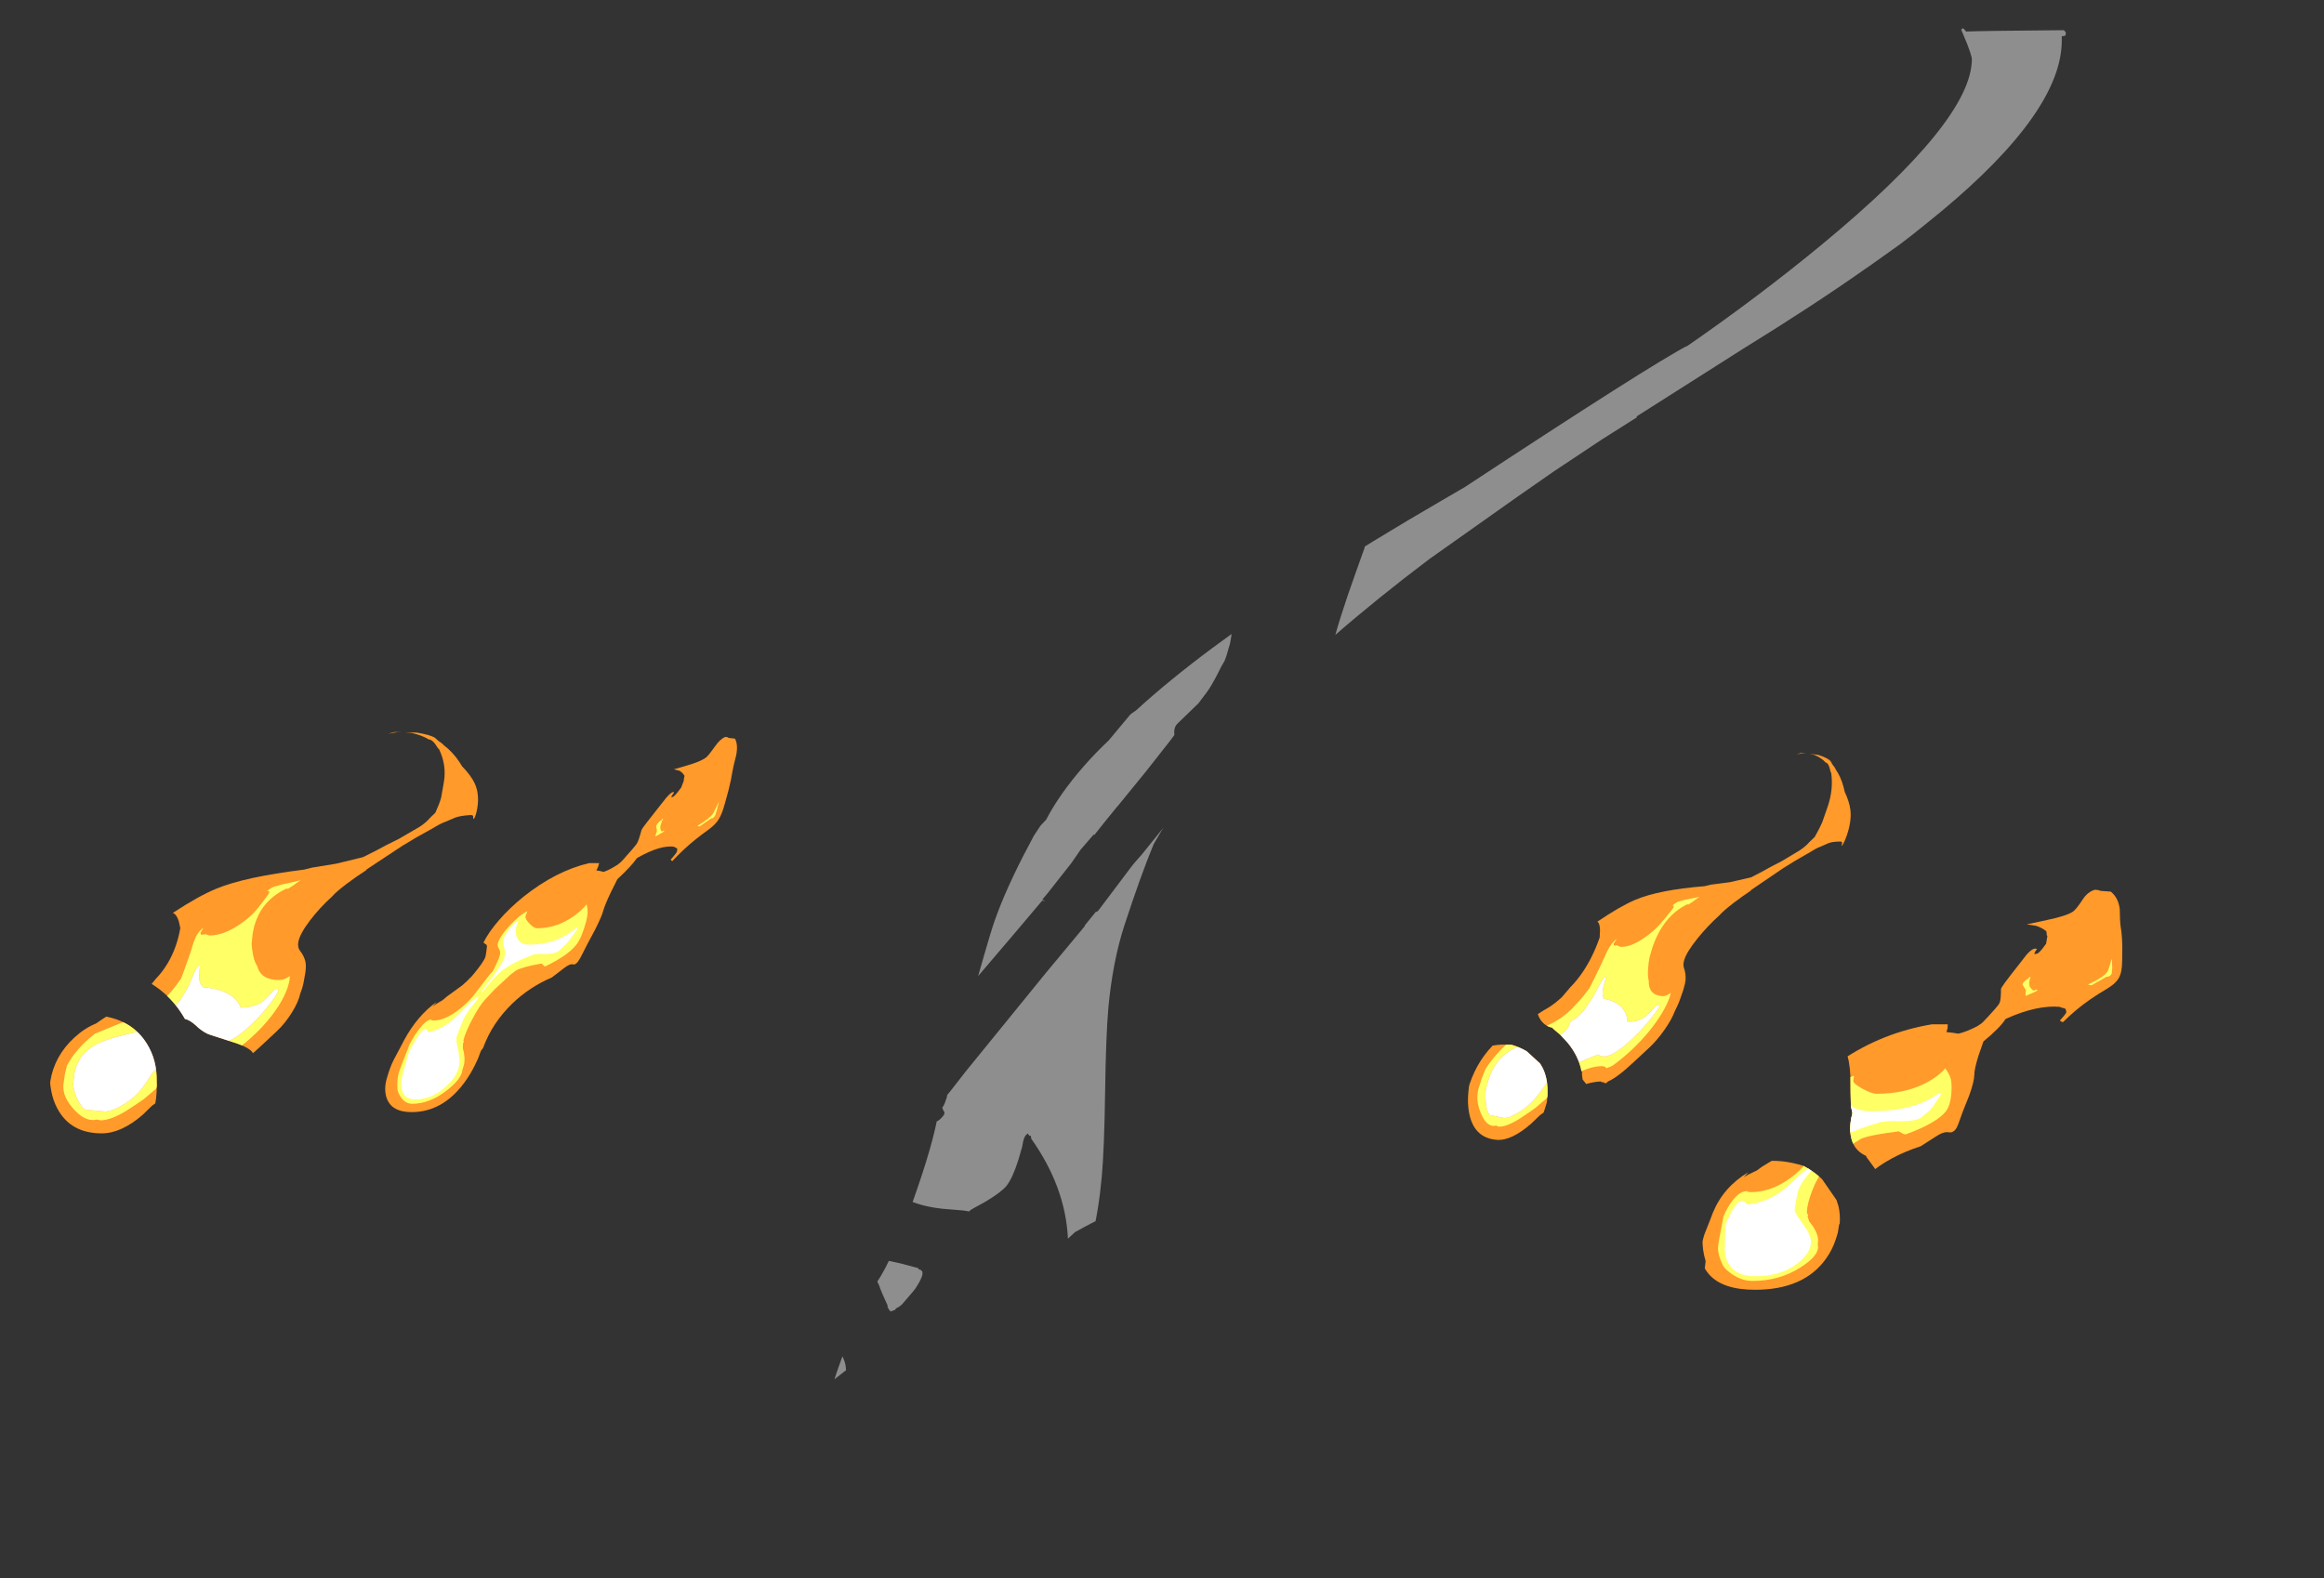 <?xml version="1.0" encoding="UTF-8" standalone="no"?>
<svg xmlns:ffdec="https://www.free-decompiler.com/flash" xmlns:xlink="http://www.w3.org/1999/xlink" ffdec:objectType="frame" height="588.2px" width="865.9px" xmlns="http://www.w3.org/2000/svg">
  <rect width="100%" height="100%" fill="#333333" stroke="none"/>
  <g transform="matrix(1.0, 0.0, 0.0, 1.0, 327.95, 759.2)">
    <clipPath id="clipPath0" transform="matrix(1.0, 0.0, 0.0, 1.0, 0.0, 0.0)">
      <path d="M137.7 -536.6 L137.6 -536.55 136.95 -536.55 136.25 -536.3 Q132.65 -535.4 130.85 -533.15 L130.8 -533.05 130.9 -531.9 131.1 -530.6 Q131.6 -525.25 130.3 -519.2 L129.0 -514.75 128.3 -512.85 Q127.2 -511.15 126.05 -508.7 123.45 -503.55 121.65 -501.15 L118.6 -497.1 110.65 -489.4 Q109.3 -487.95 109.6 -485.25 L108.6 -483.9 107.8 -482.85 99.75 -472.6 98.55 -471.1 88.4 -458.65 88.35 -458.65 83.2 -452.3 79.8 -448.0 79.6 -448.2 79.05 -447.6 74.65 -442.5 73.0 -440.1 71.2 -437.5 62.35 -426.25 60.45 -424.0 61.25 -423.35 61.15 -423.25 60.45 -423.65 51.25 -412.75 39.5 -398.95 33.55 -392.0 30.85 -388.75 28.4 -385.65 26.4 -383.0 19.3 -373.45 16.95 -370.65 11.4 -364.05 9.85 -362.3 9.05 -361.75 8.3 -361.3 6.25 -359.9 6.15 -359.95 5.75 -359.7 Q5.5 -360.0 5.5 -359.35 L4.8 -359.4 Q3.45 -360.0 2.65 -359.0 1.2 -357.25 1.15 -356.1 L-7.6 -345.35 Q-12.45 -339.4 -16.95 -336.2 L-17.6 -335.65 Q-20.6 -335.6 -21.45 -336.3 -25.1 -339.1 -27.55 -344.35 -27.4 -345.0 -27.5 -346.2 -27.3 -347.6 -27.2 -351.2 L-27.05 -353.0 Q-27.35 -354.85 -26.8 -358.35 -26.15 -363.35 -25.6 -364.1 L-25.55 -364.15 -25.4 -364.65 Q-24.9 -366.25 -23.9 -367.45 L-23.35 -368.05 -22.5 -369.45 -19.3 -374.1 -17.2 -376.4 -17.0 -376.55 -16.5 -377.55 -13.9 -380.8 -10.7 -384.25 -10.45 -384.45 -11.2 -384.65 Q-11.05 -385.4 -12.25 -385.05 L-15.4 -385.95 -16.0 -386.1 -16.0 -386.05 -16.2 -385.9 -16.15 -385.9 -16.25 -385.8 -16.45 -385.85 Q-25.85 -388.15 -34.7 -387.85 L-38.0 -388.05 -47.25 -386.75 Q-70.35 -382.8 -86.6 -368.25 -110.95 -346.45 -106.05 -308.2 L-106.2 -308.2 -105.75 -306.1 -105.4 -303.6 -105.25 -302.4 Q-104.5 -299.0 -103.8 -297.65 -102.9 -295.85 -102.45 -293.35 L-102.35 -292.75 -101.85 -292.65 -99.75 -287.15 -99.85 -286.8 -97.85 -282.6 -97.8 -282.55 -97.7 -282.35 -97.35 -281.45 -97.3 -281.5 -96.85 -280.75 Q-97.1 -280.25 -96.3 -281.15 L-96.25 -281.1 -95.7 -282.55 -88.4 -289.75 -82.45 -295.5 -81.85 -296.2 Q-80.1 -297.05 -77.75 -298.45 L-72.85 -300.9 -71.8 -301.3 -71.15 -301.55 -70.25 -301.35 -70.2 -301.3 -67.45 -300.8 -65.65 -301.0 -65.55 -300.95 -62.6 -300.5 -58.05 -298.85 Q-54.2 -297.35 -51.25 -296.55 L-50.95 -296.3 -50.25 -296.05 -50.0 -295.5 Q-49.9 -295.3 -49.95 -295.0 L-49.9 -294.6 -49.6 -294.15 -49.25 -293.95 -52.15 -287.3 Q-55.2 -279.9 -59.25 -275.0 -62.2 -271.35 -70.25 -269.6 L-73.55 -268.95 -73.5 -269.3 -76.15 -268.5 -78.6 -268.1 -84.15 -250.5 Q-90.8 -229.15 -93.85 -221.5 L-92.65 -220.15 Q-86.1 -224.55 -67.05 -234.15 -54.8 -240.35 -51.0 -242.45 L-50.95 -245.25 -50.75 -248.25 -51.0 -248.2 -51.0 -251.8 Q-50.55 -260.75 -47.45 -264.4 -43.35 -269.45 -36.8 -273.8 L-31.9 -277.15 -31.45 -277.1 -31.15 -277.15 -30.1 -277.95 Q-28.85 -278.7 -27.85 -278.6 -24.15 -275.55 -19.1 -264.7 L-18.3 -263.2 Q-15.5 -258.05 -14.65 -254.7 -12.9 -251.9 -12.75 -249.0 L-12.75 -248.5 -14.1 -247.45 Q-40.7 -226.4 -47.0 -222.95 L-48.4 -222.15 -50.75 -219.85 Q-56.1 -214.8 -63.15 -209.85 L-66.2 -208.05 -69.4 -207.0 -70.55 -206.7 -73.85 -204.75 Q-83.7 -199.15 -85.55 -199.1 -86.05 -199.05 -87.05 -199.95 -88.15 -201.0 -90.15 -200.85 -91.35 -200.8 -117.25 -188.1 L-138.6 -177.35 -144.85 -174.05 -146.45 -173.1 -146.95 -173.15 -146.4 -174.1 -146.2 -174.7 Q-147.2 -174.1 -148.55 -173.7 L-149.15 -172.8 -150.8 -172.5 -151.85 -172.2 -151.1 -172.9 -150.7 -173.2 -153.3 -172.95 -154.4 -171.2 -154.8 -171.0 -264.25 -171.0 -264.95 -176.75 -267.7 -203.95 -268.3 -210.0 Q-271.55 -222.2 -275.0 -246.35 -278.45 -270.5 -280.5 -291.8 L-280.6 -295.8 -280.85 -297.1 Q-281.95 -299.5 -282.65 -302.45 -283.25 -305.2 -283.7 -309.55 L-284.55 -312.7 -284.3 -312.75 -285.4 -316.1 -286.15 -318.85 -286.4 -319.8 -287.15 -320.75 -288.6 -324.05 Q-291.15 -329.35 -294.45 -331.75 L-296.2 -333.45 Q-298.0 -335.0 -299.8 -336.05 L-299.95 -336.0 -304.85 -339.45 -306.2 -340.9 Q-309.25 -342.6 -311.3 -347.35 L-312.1 -349.55 -312.35 -349.85 Q-313.25 -352.15 -313.85 -354.85 L-314.05 -358.15 Q-314.35 -365.8 -311.55 -370.85 L-311.25 -371.4 -311.15 -371.5 -311.1 -371.6 -310.75 -372.1 -310.45 -372.6 -310.3 -372.75 -303.85 -378.15 -303.3 -378.45 Q-300.3 -380.0 -296.45 -380.9 -281.3 -381.3 -274.3 -371.8 -269.9 -365.8 -269.6 -358.1 -269.35 -351.25 -270.1 -347.95 -270.95 -344.4 -273.15 -340.85 L-273.45 -338.9 -274.25 -332.4 -274.8 -327.55 -274.55 -325.35 Q-271.9 -327.25 -269.0 -327.15 L-266.75 -328.9 -266.05 -329.5 Q-260.4 -334.05 -257.55 -338.95 -255.95 -342.55 -254.75 -346.6 L-254.55 -347.95 -254.0 -347.75 Q-251.6 -350.6 -242.3 -358.55 L-233.5 -365.95 -233.5 -366.05 Q-233.75 -368.2 -239.8 -370.35 L-249.7 -373.55 Q-251.45 -374.05 -254.0 -376.1 L-254.95 -377.0 Q-257.3 -379.1 -259.05 -379.45 -262.05 -384.75 -266.45 -388.75 -273.35 -394.95 -282.25 -396.7 -285.65 -400.8 -290.4 -408.05 L-297.35 -418.4 -299.95 -422.15 Q-302.1 -419.45 -303.8 -414.2 L-306.3 -405.55 Q-306.7 -404.3 -307.7 -402.5 -307.7 -399.6 -308.45 -397.0 -310.35 -390.6 -316.05 -389.8 L-316.25 -389.45 -319.75 -386.75 Q-325.15 -382.1 -327.95 -376.7 L-327.95 -758.25 537.95 -758.25 537.95 -171.0 292.1 -171.0 Q295.15 -178.65 299.7 -188.05 304.2 -197.45 308.4 -205.2 L308.6 -206.15 308.7 -206.95 Q317.95 -226.35 319.6 -231.6 L319.7 -231.9 Q323.45 -240.8 325.2 -243.65 L326.25 -245.15 326.8 -247.2 Q327.95 -250.75 333.0 -254.6 337.7 -258.3 343.3 -260.3 L346.1 -261.25 347.05 -261.95 Q353.6 -264.05 358.95 -268.4 L359.4 -268.2 362.5 -268.55 Q365.75 -270.55 369.35 -271.5 L374.25 -272.15 376.7 -272.55 378.8 -272.5 384.25 -273.95 386.45 -274.4 386.45 -274.6 386.8 -274.7 386.15 -275.8 Q384.75 -281.05 381.25 -288.4 377.65 -295.75 376.2 -299.1 L376.6 -302.1 377.05 -302.85 376.7 -302.95 Q377.45 -313.55 370.35 -324.05 L367.45 -328.0 367.35 -328.4 Q361.55 -330.95 361.4 -338.25 361.4 -341.25 362.25 -344.3 361.7 -346.5 361.65 -347.95 361.5 -351.0 361.5 -357.85 361.25 -363.9 359.8 -367.4 L355.95 -364.2 345.55 -355.3 Q338.4 -348.95 333.6 -345.6 323.6 -346.4 314.5 -341.85 308.7 -338.9 303.95 -334.15 301.95 -334.3 298.9 -332.75 L297.6 -332.1 Q294.3 -330.65 292.3 -330.65 L280.9 -330.15 Q273.85 -329.65 272.95 -327.45 L272.9 -327.35 280.1 -316.95 Q287.6 -305.75 289.3 -302.05 L289.95 -302.1 289.75 -300.65 Q289.85 -296.0 290.5 -291.7 292.05 -285.65 296.75 -279.15 L297.3 -278.35 299.15 -275.85 Q302.25 -275.1 304.5 -272.35 L305.4 -274.55 306.6 -282.0 306.65 -282.55 307.3 -287.0 307.55 -289.15 Q306.25 -293.55 306.4 -297.55 306.6 -301.25 308.85 -308.45 311.4 -316.5 317.85 -321.6 328.05 -329.6 344.0 -324.7 347.8 -322.65 350.55 -320.1 L351.0 -319.65 356.25 -312.05 356.35 -311.85 356.55 -311.2 356.75 -310.55 356.8 -310.45 356.85 -310.3 357.05 -309.65 Q358.5 -303.45 356.0 -295.45 L354.75 -292.05 Q353.35 -289.35 351.75 -287.2 L351.35 -286.9 349.85 -284.85 Q346.3 -280.4 342.55 -279.5 341.75 -278.85 340.75 -278.35 339.05 -277.5 334.55 -276.15 L334.4 -276.2 Q331.8 -275.6 329.1 -274.15 L328.3 -273.75 327.45 -273.25 Q323.25 -271.65 319.0 -266.8 L316.5 -263.75 315.45 -262.95 314.9 -262.0 313.3 -259.35 311.1 -256.1 311.4 -256.0 309.6 -252.9 306.35 -245.65 Q304.8 -242.75 302.9 -240.55 L302.25 -239.25 301.0 -235.05 Q292.55 -213.1 281.8 -188.5 L273.9 -171.0 216.85 -171.0 216.95 -171.65 217.35 -174.35 217.75 -176.95 217.7 -177.25 Q217.05 -180.3 217.2 -182.85 217.65 -192.05 221.35 -213.75 L226.15 -241.65 226.3 -243.1 226.65 -245.35 Q227.1 -253.6 229.5 -266.15 230.85 -273.5 232.4 -279.7 L232.3 -280.35 232.25 -280.95 Q235.05 -296.1 235.3 -300.15 L235.3 -300.35 Q236.25 -307.25 236.95 -309.55 L237.4 -310.75 237.35 -312.3 Q237.55 -315.0 240.3 -318.55 242.8 -321.9 246.25 -324.2 L247.95 -325.3 248.5 -325.95 Q252.55 -328.5 255.45 -332.4 L255.8 -332.4 Q255.85 -332.4 257.8 -333.15 259.65 -335.05 261.95 -336.3 L265.2 -337.55 266.75 -338.2 268.15 -338.5 Q269.15 -338.9 271.6 -340.45 L273.05 -341.1 273.0 -341.25 273.25 -341.35 272.6 -342.05 Q270.7 -345.5 267.05 -350.15 L261.7 -356.9 261.45 -359.1 261.6 -359.7 261.35 -359.7 Q260.3 -365.5 256.15 -370.55 L253.3 -373.6 250.6 -375.9 250.5 -376.15 Q246.85 -376.9 245.3 -380.5 L244.7 -382.15 Q244.15 -384.3 244.2 -386.6 243.4 -388.05 243.15 -389.05 L241.3 -396.05 239.65 -400.35 238.4 -402.5 236.35 -399.65 230.9 -391.65 Q227.2 -386.0 224.55 -382.9 217.6 -381.85 212.2 -377.15 208.8 -374.15 206.4 -370.0 205.05 -369.8 203.25 -368.25 L202.45 -367.55 Q200.5 -366.0 199.15 -365.7 L191.45 -363.5 Q186.75 -362.0 186.55 -360.35 L186.5 -360.2 186.55 -360.15 188.0 -358.85 189.0 -357.95 193.25 -354.05 Q200.35 -347.35 202.15 -345.0 L202.6 -345.15 202.7 -344.1 202.8 -343.75 Q203.7 -340.65 204.8 -337.9 L204.9 -337.75 Q205.75 -336.15 207.0 -334.6 208.75 -332.25 211.3 -330.0 L211.85 -329.55 213.5 -328.1 Q215.75 -328.05 217.8 -326.45 L218.0 -328.15 217.45 -334.05 217.15 -336.85 217.1 -337.25 216.85 -338.85 Q215.2 -341.75 214.55 -344.55 214.05 -347.25 214.35 -352.65 214.6 -358.75 218.1 -363.4 223.55 -370.7 235.3 -369.8 238.2 -368.95 240.55 -367.6 L240.95 -367.35 245.85 -362.85 245.95 -362.7 246.2 -362.3 246.45 -361.85 246.5 -361.8 246.55 -361.7 246.8 -361.25 Q248.9 -357.15 248.65 -351.1 L248.4 -348.5 248.25 -347.85 247.2 -344.55 247.0 -344.3 246.3 -342.6 Q244.7 -338.9 242.3 -337.65 L241.35 -336.55 239.15 -334.95 237.5 -334.0 237.4 -334.0 Q235.2 -332.85 233.2 -330.8 230.6 -328.95 228.6 -324.9 L227.4 -322.35 226.85 -321.6 226.7 -320.85 226.05 -318.7 225.15 -316.05 225.35 -316.0 224.7 -313.6 223.8 -307.9 Q223.25 -305.6 222.35 -303.75 L222.15 -302.75 222.0 -299.55 Q220.15 -282.7 217.25 -263.6 214.3 -244.45 211.7 -234.9 L211.2 -230.15 208.8 -208.6 Q206.25 -188.9 204.4 -178.9 L202.65 -171.0 184.6 -171.0 183.85 -171.65 Q182.2 -172.5 181.05 -173.65 L179.0 -175.35 Q178.35 -173.5 178.85 -171.45 L175.95 -173.35 166.65 -184.85 Q162.5 -190.35 159.5 -195.35 L158.35 -198.3 Q156.5 -203.05 154.55 -206.65 152.9 -212.65 152.9 -217.05 152.9 -217.95 153.45 -219.95 L154.0 -222.85 Q154.0 -224.45 150.0 -232.35 L141.25 -249.25 Q128.5 -274.05 128.5 -281.05 128.5 -284.9 124.8 -295.55 L120.1 -307.95 Q119.45 -309.85 118.45 -314.95 L110.25 -317.55 105.55 -314.75 Q100.9 -311.85 92.8 -309.45 85.7 -307.3 72.6 -300.0 L69.95 -297.55 Q69.05 -316.8 56.25 -334.85 56.3 -336.2 55.6 -335.9 L54.95 -336.75 54.25 -336.1 Q53.6 -335.3 53.25 -333.7 L52.9 -331.8 51.5 -326.95 Q49.35 -320.15 47.1 -317.3 L47.0 -317.15 Q45.0 -314.8 39.25 -311.35 33.65 -308.3 33.45 -308.05 L33.2 -307.7 31.0 -308.05 23.2 -308.7 Q18.6 -309.2 15.0 -310.25 9.5 -311.8 6.05 -314.6 5.0 -315.35 4.5 -318.3 L4.65 -318.7 Q6.8 -324.0 11.95 -330.3 L21.05 -341.25 Q22.1 -341.6 23.5 -343.35 24.4 -344.45 23.45 -345.45 L23.45 -345.5 23.2 -346.25 23.15 -346.5 23.4 -346.75 Q24.0 -347.6 24.8 -350.15 L25.0 -351.15 26.4 -352.85 31.85 -359.85 61.9 -396.8 75.25 -412.85 76.35 -414.2 76.15 -414.2 80.5 -419.55 Q80.4 -418.85 81.4 -420.0 L89.05 -430.15 93.45 -436.0 94.65 -437.5 97.45 -440.7 112.7 -459.6 123.75 -472.65 124.3 -473.3 Q127.0 -473.6 128.25 -475.15 L134.15 -484.5 137.5 -488.3 Q139.45 -490.6 143.95 -494.1 L147.65 -497.15 149.25 -498.3 153.45 -500.45 Q159.1 -503.0 164.4 -503.5 L165.75 -503.65 166.95 -503.75 166.95 -503.85 Q168.35 -505.6 168.85 -508.3 L168.65 -509.1 Q169.6 -509.35 168.9 -509.5 L168.6 -514.55 168.0 -516.45 168.15 -517.15 168.2 -517.25 Q170.7 -527.8 177.4 -546.4 L180.45 -554.95 Q180.75 -557.45 181.35 -559.65 L179.1 -558.6 179.0 -558.6 179.05 -558.5 169.6 -552.8 Q152.6 -542.4 142.75 -537.8 L138.8 -536.2 138.15 -536.0 137.8 -536.5 137.7 -536.6 M245.2 -504.5 L245.25 -505.0 245.05 -504.95 245.2 -504.5 M1.65 -354.8 L1.65 -354.75 1.5 -354.7 1.65 -354.8 M19.45 -341.35 L19.25 -341.1 19.35 -341.4 19.45 -341.35 M8.25 -273.2 Q7.25 -272.15 5.95 -271.6 L5.5 -271.0 5.2 -270.9 3.8 -270.4 3.5 -271.0 3.3 -271.0 2.7 -272.25 2.8 -272.55 Q0.5 -277.6 -0.05 -279.1 L-0.25 -279.8 -2.4 -284.4 -3.15 -287.8 -3.0 -288.45 -2.15 -289.6 -2.1 -289.65 -1.2 -290.25 7.9 -288.25 14.25 -286.55 14.25 -286.15 Q14.85 -286.15 15.4 -285.65 16.45 -284.75 14.55 -281.3 13.35 -279.15 12.2 -277.8 L8.25 -273.2 M-327.95 -337.75 L-326.3 -336.15 -323.7 -335.1 -323.25 -335.15 Q-319.6 -330.05 -314.35 -326.6 L-313.7 -325.75 Q-312.6 -325.15 -311.45 -324.25 -307.1 -321.1 -303.85 -316.75 -300.35 -312.15 -300.2 -308.75 -300.15 -307.75 -300.25 -306.8 L-299.65 -305.25 Q-298.8 -302.35 -297.7 -293.6 L-297.7 -293.3 Q-297.5 -288.3 -294.1 -269.05 L-294.2 -268.35 -294.25 -267.45 Q-292.45 -259.6 -290.8 -250.3 -287.9 -234.4 -287.45 -224.05 L-287.1 -221.15 -286.9 -219.35 -281.2 -184.0 -279.2 -171.0 -327.95 -171.0 -327.95 -337.75 M-26.2 -363.0 L-27.2 -359.3 -26.15 -363.85 -26.2 -363.0 M-191.25 -363.65 L-191.75 -365.35 -191.7 -365.5 -191.8 -365.55 -193.4 -365.4 -197.3 -364.45 -197.6 -364.35 -199.05 -364.05 -199.1 -363.75 Q-200.05 -363.6 -201.25 -362.9 L-200.6 -362.5 -205.1 -358.75 Q-209.15 -355.35 -211.45 -352.65 L-211.8 -352.4 -211.95 -351.9 -210.9 -351.1 -208.25 -348.75 -207.05 -348.25 -205.85 -347.4 -203.2 -345.7 Q-201.45 -344.2 -200.2 -342.2 L-198.6 -341.15 -198.3 -341.1 Q-196.45 -337.15 -193.35 -334.15 L-193.05 -333.5 -191.75 -332.2 Q-189.15 -329.55 -187.6 -326.2 -185.85 -322.6 -186.15 -320.15 L-186.5 -318.8 -186.3 -317.7 Q-186.15 -315.55 -186.55 -309.35 L-186.6 -309.15 Q-187.15 -305.6 -187.5 -291.85 L-187.65 -291.3 Q-187.7 -291.0 -187.9 -290.8 -187.65 -285.05 -187.85 -278.4 -188.05 -267.0 -189.2 -259.7 L-189.3 -257.65 -189.45 -256.4 -190.4 -231.1 Q-191.2 -211.45 -192.5 -203.35 -192.85 -201.1 -193.95 -198.55 L-194.1 -198.3 -194.2 -195.95 Q-194.2 -194.65 -194.35 -193.55 L-194.45 -191.8 -195.15 -192.5 Q-195.1 -191.6 -195.2 -191.15 -195.35 -189.75 -196.05 -188.7 L-195.6 -188.15 Q-195.35 -187.5 -194.65 -187.5 L-195.05 -187.25 Q-195.1 -186.85 -191.3 -185.9 L-190.4 -186.15 -190.15 -187.25 -189.65 -187.9 Q-188.8 -185.9 -187.55 -184.0 -185.45 -180.9 -183.35 -180.65 L-182.85 -180.65 Q-183.25 -182.1 -183.0 -183.45 L-182.85 -184.5 -182.65 -184.95 -181.8 -184.75 Q-181.8 -182.85 -180.95 -181.7 L-178.55 -181.3 -177.35 -181.3 -177.15 -181.45 -177.0 -182.2 Q-179.5 -183.9 -180.7 -185.85 L-181.7 -187.2 -181.95 -190.2 -182.05 -197.5 Q-181.8 -206.6 -180.4 -224.25 L-178.5 -243.55 -178.05 -247.8 Q-178.6 -256.65 -177.6 -273.9 -176.6 -291.1 -175.1 -306.2 L-174.65 -309.05 -174.65 -309.95 Q-175.1 -311.7 -175.15 -313.85 L-174.85 -318.95 -175.0 -321.2 -174.8 -321.2 -175.1 -323.65 -175.25 -325.7 -175.3 -326.35 -175.6 -327.1 -176.05 -329.0 -176.0 -329.0 -176.15 -329.55 -176.15 -329.6 Q-177.15 -333.45 -179.15 -335.6 -180.5 -337.75 -182.2 -339.15 L-182.3 -339.2 Q-184.5 -341.1 -185.15 -342.1 L-185.8 -343.2 Q-187.7 -344.75 -188.4 -348.3 L-188.7 -349.95 -188.8 -350.15 -189.05 -352.6 -188.95 -352.6 -189.1 -352.95 -189.1 -353.25 -189.15 -353.4 -188.7 -354.45 -189.0 -355.1 -188.85 -356.15 -188.75 -356.65 -188.35 -357.5 Q-188.25 -357.8 -188.3 -358.2 L-188.5 -358.5 Q-190.45 -361.55 -191.25 -363.65 M-46.45 -337.8 Q-44.65 -336.35 -44.2 -334.6 -43.6 -332.65 -43.1 -332.0 L-43.05 -332.7 -41.5 -328.25 Q-39.55 -323.3 -41.7 -321.55 L-46.55 -322.6 -52.9 -323.35 -56.7 -324.2 -56.25 -325.85 Q-55.6 -328.45 -54.85 -329.4 -49.7 -335.7 -46.45 -337.8" fill="#666666" fill-rule="evenodd" stroke="none"/>
      <path d="M245.2 -504.5 L245.05 -504.95 245.25 -505.0 245.2 -504.5" fill="#000000" fill-rule="evenodd" stroke="none"/>
    </clipPath>
    <g clip-path="url(#clipPath0)">
      <use ffdec:characterId="955" ffdec:characterName="Flameloops01copy" height="176.6" transform="matrix(1.0, 0.0, 0.0, 1.0, 305.2, -451.4)" width="201.95" xlink:href="#sprite0"/>
      <use ffdec:characterId="955" ffdec:characterName="Flameloops01copy" height="176.6" transform="matrix(0.63, 0.0, -0.249, 0.938, -144.598, -506.897)" width="201.95" xlink:href="#sprite0"/>
      <use ffdec:characterId="963" ffdec:characterName="Flameloops02copy" height="153.8" transform="matrix(1.0, 0.0, -0.16, 1.0, -290.53, -488.55)" width="145.3" xlink:href="#sprite1"/>
      <use ffdec:characterId="963" ffdec:characterName="Flameloops02copy" height="153.8" transform="matrix(0.745, 0.063, -0.336, 1.0, 262.216, -487.693)" width="145.3" xlink:href="#sprite1"/>
      <use ffdec:characterId="969" height="520.6" transform="matrix(1.0, 0.0, 0.0, 1.0, -19.75, -748.7)" width="461.5" xlink:href="#shape3"/>
    </g>
  </g>
  <defs>
    <g id="sprite0" transform="matrix(1.0, 0.0, 0.0, 1.0, 23.45, 152.4)">
      <use ffdec:characterId="900" height="149.1" transform="matrix(1.0, 0.0, 0.0, 1.0, -22.7, -128.6)" width="156.85" xlink:href="#shape1"/>
    </g>
    <g id="shape1" transform="matrix(1.0, 0.0, 0.0, 1.0, 22.7, 128.6)">
      <path d="M98.45 -104.35 Q101.0 -107.25 102.35 -106.5 101.6 -105.55 101.3 -104.65 L102.05 -104.7 Q103.1 -104.7 105.4 -108.0 L105.75 -108.45 106.0 -109.95 106.25 -111.45 106.05 -111.45 105.9 -112.8 105.85 -113.15 105.75 -113.2 Q104.2 -114.45 101.9 -115.2 L101.65 -115.2 98.55 -115.7 106.05 -117.3 Q113.45 -118.85 115.85 -120.5 117.05 -121.4 119.35 -124.9 121.2 -127.8 123.95 -128.6 L125.3 -128.45 Q125.55 -128.25 126.35 -128.15 L129.85 -127.9 Q132.7 -125.6 133.2 -121.4 133.25 -116.7 133.55 -114.7 134.05 -112.1 134.15 -107.45 L134.1 -102.2 Q134.1 -97.9 132.85 -95.7 131.85 -93.85 128.95 -92.0 124.9 -89.6 122.1 -87.65 117.0 -84.15 112.05 -79.25 L111.6 -79.4 Q111.05 -79.6 110.9 -79.85 L112.2 -81.35 Q113.3 -82.6 113.3 -83.05 L113.05 -84.15 Q112.75 -84.25 112.6 -84.4 111.15 -84.7 110.9 -84.95 102.4 -85.7 90.9 -80.55 L90.6 -80.35 Q88.6 -77.15 82.4 -72.05 L80.55 -66.7 Q79.0 -61.7 79.0 -59.5 79.0 -57.3 77.2 -52.15 L74.75 -46.0 73.45 -42.4 Q72.7 -40.15 72.0 -39.25 70.95 -37.9 69.45 -38.2 67.5 -38.55 64.5 -36.5 L59.05 -33.0 Q47.35 -29.2 39.8 -22.65 30.9 -14.85 29.5 -5.05 L28.65 -3.85 28.15 -0.75 27.45 1.55 Q26.1 5.7 23.65 9.05 15.4 20.5 -2.7 20.5 -14.6 20.5 -19.7 14.9 -22.7 11.55 -22.7 7.45 L-22.55 4.75 Q-22.3 1.35 -20.9 -1.8 L-19.15 -6.25 -18.45 -8.1 Q-14.5 -17.8 -5.15 -23.35 L-6.9 -21.45 -5.3 -22.4 -1.95 -24.0 -0.05 -25.4 Q2.1 -26.65 7.3 -29.85 9.15 -31.15 11.65 -33.6 16.55 -39.3 16.55 -41.35 L16.3 -43.1 15.95 -44.7 Q15.95 -45.5 15.25 -46.0 L13.15 -46.85 Q14.55 -51.0 18.8 -55.75 23.2 -60.65 29.65 -65.1 44.75 -75.35 63.25 -78.45 L69.1 -78.45 69.05 -76.95 68.6 -75.55 70.85 -75.3 73.1 -74.95 Q76.2 -75.7 80.15 -77.75 81.75 -78.7 82.55 -79.6 87.7 -85.05 88.35 -86.25 88.95 -87.35 88.95 -91.6 88.95 -92.3 95.3 -100.3 L98.45 -104.35" fill="#ff9a2b" fill-rule="evenodd" stroke="none"/>
      <path d="M130.4 -99.5 L130.25 -97.5 Q129.8 -96.15 128.25 -96.15 L122.75 -93.0 122.15 -93.05 Q121.55 -93.1 121.5 -93.25 L121.6 -93.4 Q127.4 -96.05 128.75 -98.25 L129.6 -100.8 Q129.95 -102.45 130.25 -102.75 L130.4 -99.5 M62.1 -57.2 Q66.2 -59.55 68.15 -62.05 69.65 -60.1 70.2 -58.25 70.55 -57.0 70.55 -55.1 70.55 -48.85 68.45 -46.05 65.05 -41.65 53.4 -37.4 52.65 -37.45 51.15 -38.4 L50.85 -38.55 Q40.1 -37.2 36.85 -35.8 L34.3 -34.2 31.8 -32.15 27.2 -28.35 23.15 -24.3 Q20.75 -21.9 18.65 -16.55 16.65 -11.4 16.65 -8.35 L16.65 -8.05 17.15 -7.3 16.95 -7.0 16.85 -6.95 17.45 -5.15 17.55 -4.9 Q20.8 -0.9 20.8 1.95 L20.7 3.9 20.8 4.6 Q20.8 8.0 14.2 12.2 6.4 17.2 -3.65 17.2 -7.55 17.2 -11.25 14.7 -13.95 12.8 -14.7 11.35 -16.5 7.6 -16.5 4.95 -16.5 3.35 -14.5 -6.65 -13.15 -10.1 -11.05 -12.8 -8.95 -15.5 -6.85 -16.1 L-6.85 -16.15 -6.8 -16.15 -5.35 -16.3 -5.65 -16.05 -4.15 -15.9 Q2.3 -15.9 8.65 -19.9 12.45 -22.3 15.4 -25.55 L19.6 -31.15 Q21.7 -34.15 23.15 -35.45 L24.05 -37.95 Q24.8 -40.25 24.8 -41.9 24.8 -43.3 23.3 -44.4 21.8 -45.45 21.8 -46.6 21.8 -49.45 26.2 -53.8 30.4 -58.0 34.15 -59.3 L34.1 -58.65 33.9 -57.4 Q33.9 -56.3 37.4 -54.4 40.85 -52.55 42.55 -52.55 54.0 -52.55 62.1 -57.2 M102.5 -91.05 Q102.05 -90.7 100.2 -89.9 L98.1 -89.0 Q98.0 -89.55 98.25 -91.1 L97.65 -92.15 97.0 -93.1 Q97.0 -94.25 99.15 -95.55 L99.45 -95.75 99.25 -96.05 100.0 -96.0 Q99.5 -95.05 99.5 -93.8 L99.6 -92.65 Q99.8 -92.1 100.9 -91.05 101.8 -91.05 102.25 -91.5 L102.5 -91.05" fill="#ffff66" fill-rule="evenodd" stroke="none"/>
      <path d="M66.65 -52.3 L64.55 -49.25 Q63.15 -47.0 62.3 -46.3 L58.9 -43.45 Q55.8 -42.0 48.55 -42.4 L46.55 -42.3 44.4 -42.05 Q33.35 -38.95 28.4 -35.6 25.0 -33.3 20.15 -27.05 L20.05 -26.95 Q19.9 -27.0 19.9 -27.8 L23.9 -33.3 Q27.9 -38.65 27.9 -40.9 27.9 -43.1 26.15 -44.9 24.4 -46.7 24.4 -47.9 24.4 -49.85 26.5 -52.5 28.6 -55.2 30.55 -55.55 L30.3 -54.4 30.05 -52.9 Q30.05 -51.2 31.9 -49.15 34.8 -46.05 40.4 -46.05 52.05 -46.05 59.6 -49.25 63.45 -50.9 65.9 -52.9 L66.65 -52.3 M12.05 -9.25 Q12.05 -8.25 15.1 -4.05 18.15 0.1 18.15 2.6 18.15 6.8 13.05 10.7 6.95 15.45 -2.6 15.45 -9.6 15.45 -12.45 10.95 -13.95 8.55 -13.95 5.7 L-13.75 -3.65 Q-10.0 -12.65 -7.5 -12.65 -7.1 -12.65 -6.45 -12.15 L-5.6 -11.3 Q2.4 -12.0 9.2 -17.85 L14.05 -22.35 Q16.65 -24.75 18.55 -25.55 L18.65 -24.4 16.7 -21.95 Q14.5 -19.4 13.4 -16.55 L12.55 -12.55 12.05 -9.25" fill="#ffffff" fill-rule="evenodd" stroke="none"/>
    </g>
    <g id="sprite1" transform="matrix(1.0, 0.0, 0.0, 1.0, 22.9, 130.4)">
      <use ffdec:characterId="956" height="149.6" transform="matrix(1.0, 0.0, 0.0, 1.0, -20.4, -128.25)" width="142.8" xlink:href="#shape2"/>
    </g>
    <g id="shape2" transform="matrix(1.0, 0.0, 0.0, 1.0, 20.4, 128.25)">
      <path d="M104.9 -124.3 Q105.45 -123.9 105.95 -123.55 L106.1 -123.35 Q109.85 -120.85 112.95 -117.1 L114.25 -115.45 Q118.2 -111.95 120.05 -108.95 122.4 -105.05 122.4 -100.0 122.4 -97.25 121.8 -95.8 L121.5 -95.95 121.5 -96.2 121.25 -97.05 120.6 -97.3 Q116.45 -97.05 114.8 -96.35 L111.4 -94.8 Q109.8 -94.25 106.6 -92.1 L101.45 -88.95 96.7 -85.8 96.3 -85.5 96.1 -85.35 88.45 -79.7 84.75 -76.95 84.75 -76.75 81.55 -74.35 78.55 -71.9 77.8 -71.3 78.2 -71.6 Q74.8 -68.7 73.55 -66.9 69.5 -62.6 66.8 -58.05 63.7 -52.9 63.7 -49.85 63.7 -47.9 64.9 -46.65 66.65 -44.8 67.5 -42.7 68.05 -41.3 68.15 -38.7 L68.1 -35.65 Q68.1 -33.25 67.5 -30.75 67.35 -27.65 65.5 -23.65 63.65 -19.65 61.0 -16.7 54.25 -9.2 52.1 -7.2 48.95 -4.3 46.55 -3.25 L45.8 -2.5 44.8 -2.6 44.8 -2.75 43.4 -2.8 43.1 -2.95 42.95 -3.0 Q36.15 -2.25 32.25 0.3 L26.2 5.4 Q21.75 8.7 18.9 11.1 L16.1 14.35 Q9.2 21.35 1.85 21.35 -9.75 21.35 -16.15 12.1 -18.25 9.1 -19.5 5.45 -20.4 2.9 -20.4 1.95 -20.4 -7.5 -14.05 -14.35 -10.75 -17.9 -6.8 -19.6 -3.85 -22.0 3.7 -27.1 6.85 -28.85 9.4 -31.45 L10.25 -32.35 12.8 -36.25 Q14.95 -38.9 16.35 -42.2 18.8 -47.9 18.9 -55.15 L17.9 -57.75 Q16.65 -60.35 15.2 -60.8 23.75 -67.1 30.0 -69.85 39.8 -74.2 61.55 -76.95 L64.4 -77.7 73.1 -79.15 76.1 -79.9 82.75 -81.6 Q87.4 -84.05 90.75 -86.1 L95.0 -88.4 102.1 -92.95 Q104.3 -94.6 105.3 -96.15 L107.05 -98.15 Q108.05 -101.55 108.3 -103.7 L108.4 -109.7 Q108.4 -115.95 104.65 -121.8 L104.65 -121.85 104.3 -122.05 102.85 -123.8 Q101.35 -125.45 100.15 -125.5 97.5 -127.0 93.4 -127.9 L90.95 -128.15 95.4 -128.0 Q100.45 -127.2 102.4 -126.1 L104.0 -124.85 104.9 -124.3 M87.05 -128.2 L89.55 -128.2 Q86.9 -128.2 84.75 -127.45 86.05 -128.1 87.05 -128.2" fill="#ff9a2b" fill-rule="evenodd" stroke="none"/>
      <path d="M54.15 -71.4 L60.85 -72.95 60.15 -72.45 58.25 -70.9 58.3 -70.9 58.1 -70.8 56.7 -69.8 56.15 -69.85 56.05 -69.85 Q46.2 -64.8 46.2 -53.0 L46.4 -49.5 Q46.7 -47.7 47.6 -45.2 48.45 -42.7 49.85 -40.95 52.0 -35.8 58.8 -35.8 60.9 -35.8 62.55 -37.3 L62.7 -36.0 Q62.7 -30.0 58.2 -22.55 53.65 -15.15 46.4 -9.3 45.7 -8.75 43.5 -7.95 42.75 -8.8 39.95 -8.5 36.25 -8.1 31.5 -6.0 20.7 -1.25 19.4 4.75 L15.5 8.6 13.1 10.45 9.6 13.0 Q4.35 16.5 0.6 16.5 L-0.7 16.2 Q-4.35 17.2 -9.0 13.25 -12.15 10.55 -13.8 7.8 -15.05 5.7 -15.3 3.45 L-15.4 -0.45 -15.15 -3.8 -15.05 -4.15 Q-12.55 -10.55 -6.6 -15.8 L2.6 -19.85 Q5.65 -20.5 6.1 -20.8 L7.05 -21.35 Q13.0 -23.75 16.95 -28.35 L19.35 -31.6 Q20.75 -33.55 21.95 -35.95 L22.2 -36.4 23.05 -40.35 24.0 -45.3 24.8 -50.35 Q25.5 -53.7 27.5 -55.3 L26.7 -53.35 27.0 -52.8 27.0 -52.65 28.7 -52.85 30.2 -52.4 Q35.1 -52.4 40.1 -56.0 42.7 -57.85 44.6 -60.0 45.6 -60.9 47.8 -64.5 49.9 -67.95 49.9 -68.4 49.9 -69.0 49.55 -68.9 L49.1 -68.9 Q49.7 -69.7 51.1 -70.5 L54.15 -71.4 M28.8 -37.3 L28.4 -41.5 Q27.3 -40.9 26.55 -37.8 L25.3 -33.1 23.25 -28.45 Q21.55 -25.45 18.5 -23.8 18.8 -19.95 14.15 -17.95 12.7 -17.35 3.65 -15.15 -3.6 -13.35 -7.0 -10.8 -11.9 -7.1 -11.9 -0.4 L-11.7 3.0 Q-11.4 4.5 -10.4 6.5 -7.85 11.5 -5.45 12.55 L1.8 13.2 Q3.75 13.2 6.8 11.5 10.4 9.5 12.9 6.4 14.75 4.1 16.8 -0.5 18.2 -3.6 23.95 -6.75 27.75 -8.85 37.3 -12.7 43.25 -10.05 51.65 -19.85 54.65 -23.25 57.0 -27.25 59.1 -30.8 59.1 -31.8 59.1 -32.45 58.9 -32.5 L58.2 -32.5 Q57.4 -32.1 56.5 -30.8 L54.8 -28.55 Q52.1 -25.6 46.2 -25.5 42.45 -32.15 31.0 -33.1 29.15 -34.5 28.8 -37.3 M56.3 -28.7 L56.4 -28.5 56.25 -28.65 56.3 -28.7" fill="#ffff66" fill-rule="evenodd" stroke="none"/>
      <path d="M28.8 -37.3 Q29.15 -34.5 31.0 -33.1 42.45 -32.15 46.2 -25.5 52.1 -25.6 54.8 -28.55 L56.5 -30.8 Q57.4 -32.1 58.2 -32.5 L58.9 -32.5 Q59.1 -32.45 59.1 -31.8 59.1 -30.8 57.0 -27.25 54.65 -23.25 51.65 -19.85 43.25 -10.05 37.3 -12.7 27.75 -8.85 23.95 -6.75 18.2 -3.6 16.8 -0.5 14.75 4.1 12.9 6.4 10.4 9.5 6.8 11.5 3.75 13.2 1.8 13.2 L-5.45 12.55 Q-7.85 11.5 -10.4 6.5 -11.4 4.5 -11.7 3.0 L-11.9 -0.4 Q-11.9 -7.1 -7.0 -10.8 -3.6 -13.35 3.65 -15.15 12.7 -17.35 14.15 -17.95 18.8 -19.95 18.5 -23.8 21.55 -25.45 23.25 -28.45 L25.3 -33.1 26.55 -37.8 Q27.3 -40.9 28.4 -41.5 L28.8 -37.3 M56.3 -28.7 L56.25 -28.65 56.4 -28.5 56.3 -28.7" fill="#ffffff" fill-rule="evenodd" stroke="none"/>
    </g>
    <g id="shape3" transform="matrix(1.0, 0.0, 0.0, 1.0, 19.75, 748.7)">
      <path d="M441.75 -747.2 L441.7 -746.15 Q441.55 -745.75 440.25 -745.7 L440.25 -744.1 Q440.25 -717.8 395.4 -680.45 L388.95 -675.2 Q384.5 -671.55 379.75 -668.0 L368.45 -659.95 367.05 -659.0 Q347.45 -645.2 321.5 -629.2 L281.75 -603.95 282.0 -603.7 268.95 -595.45 251.05 -583.55 237.55 -574.15 204.55 -550.8 Q185.15 -536.15 169.15 -522.2 122.95 -481.8 101.9 -444.6 97.15 -433.15 91.0 -414.35 86.6 -400.8 85.0 -383.45 84.1 -373.1 83.8 -352.05 83.5 -331.1 82.55 -320.55 81.45 -308.3 78.9 -297.85 L79.5 -296.1 77.0 -290.9 76.5 -289.35 76.2 -289.45 Q64.9 -270.1 34.9 -249.65 21.1 -240.25 8.15 -234.05 -4.4 -228.1 -9.85 -228.1 L-12.9 -228.4 -18.25 -229.1 -19.2 -230.3 Q-19.75 -231.25 -19.75 -232.85 L-19.7 -233.75 -19.75 -234.6 -19.5 -236.6 Q-18.55 -241.35 -14.15 -253.5 L-8.5 -268.35 Q-5.55 -273.45 -2.85 -279.3 3.1 -285.85 12.15 -311.4 19.95 -333.3 21.75 -345.0 L22.05 -345.9 Q26.25 -357.8 26.25 -359.35 26.25 -359.7 33.2 -384.0 40.3 -408.85 41.75 -413.35 45.4 -424.75 53.35 -440.3 L57.25 -447.7 59.75 -451.5 61.8 -453.65 Q66.8 -463.25 75.75 -473.5 80.2 -478.6 85.15 -483.25 L93.15 -492.85 93.55 -493.2 95.35 -494.45 Q119.8 -516.8 160.0 -542.6 183.2 -557.55 209.3 -572.7 L217.8 -577.65 Q286.7 -623.0 300.75 -630.35 L300.15 -629.85 Q327.35 -648.65 350.9 -668.1 406.75 -714.25 406.75 -737.2 406.75 -738.15 405.0 -742.8 L402.75 -748.2 403.2 -748.45 403.5 -748.7 404.6 -747.45 Q410.3 -747.7 441.0 -747.95 L441.75 -747.2" fill="#ffffff" fill-opacity="0.447" fill-rule="evenodd" stroke="none"/>
    </g>
  </defs>
</svg>
